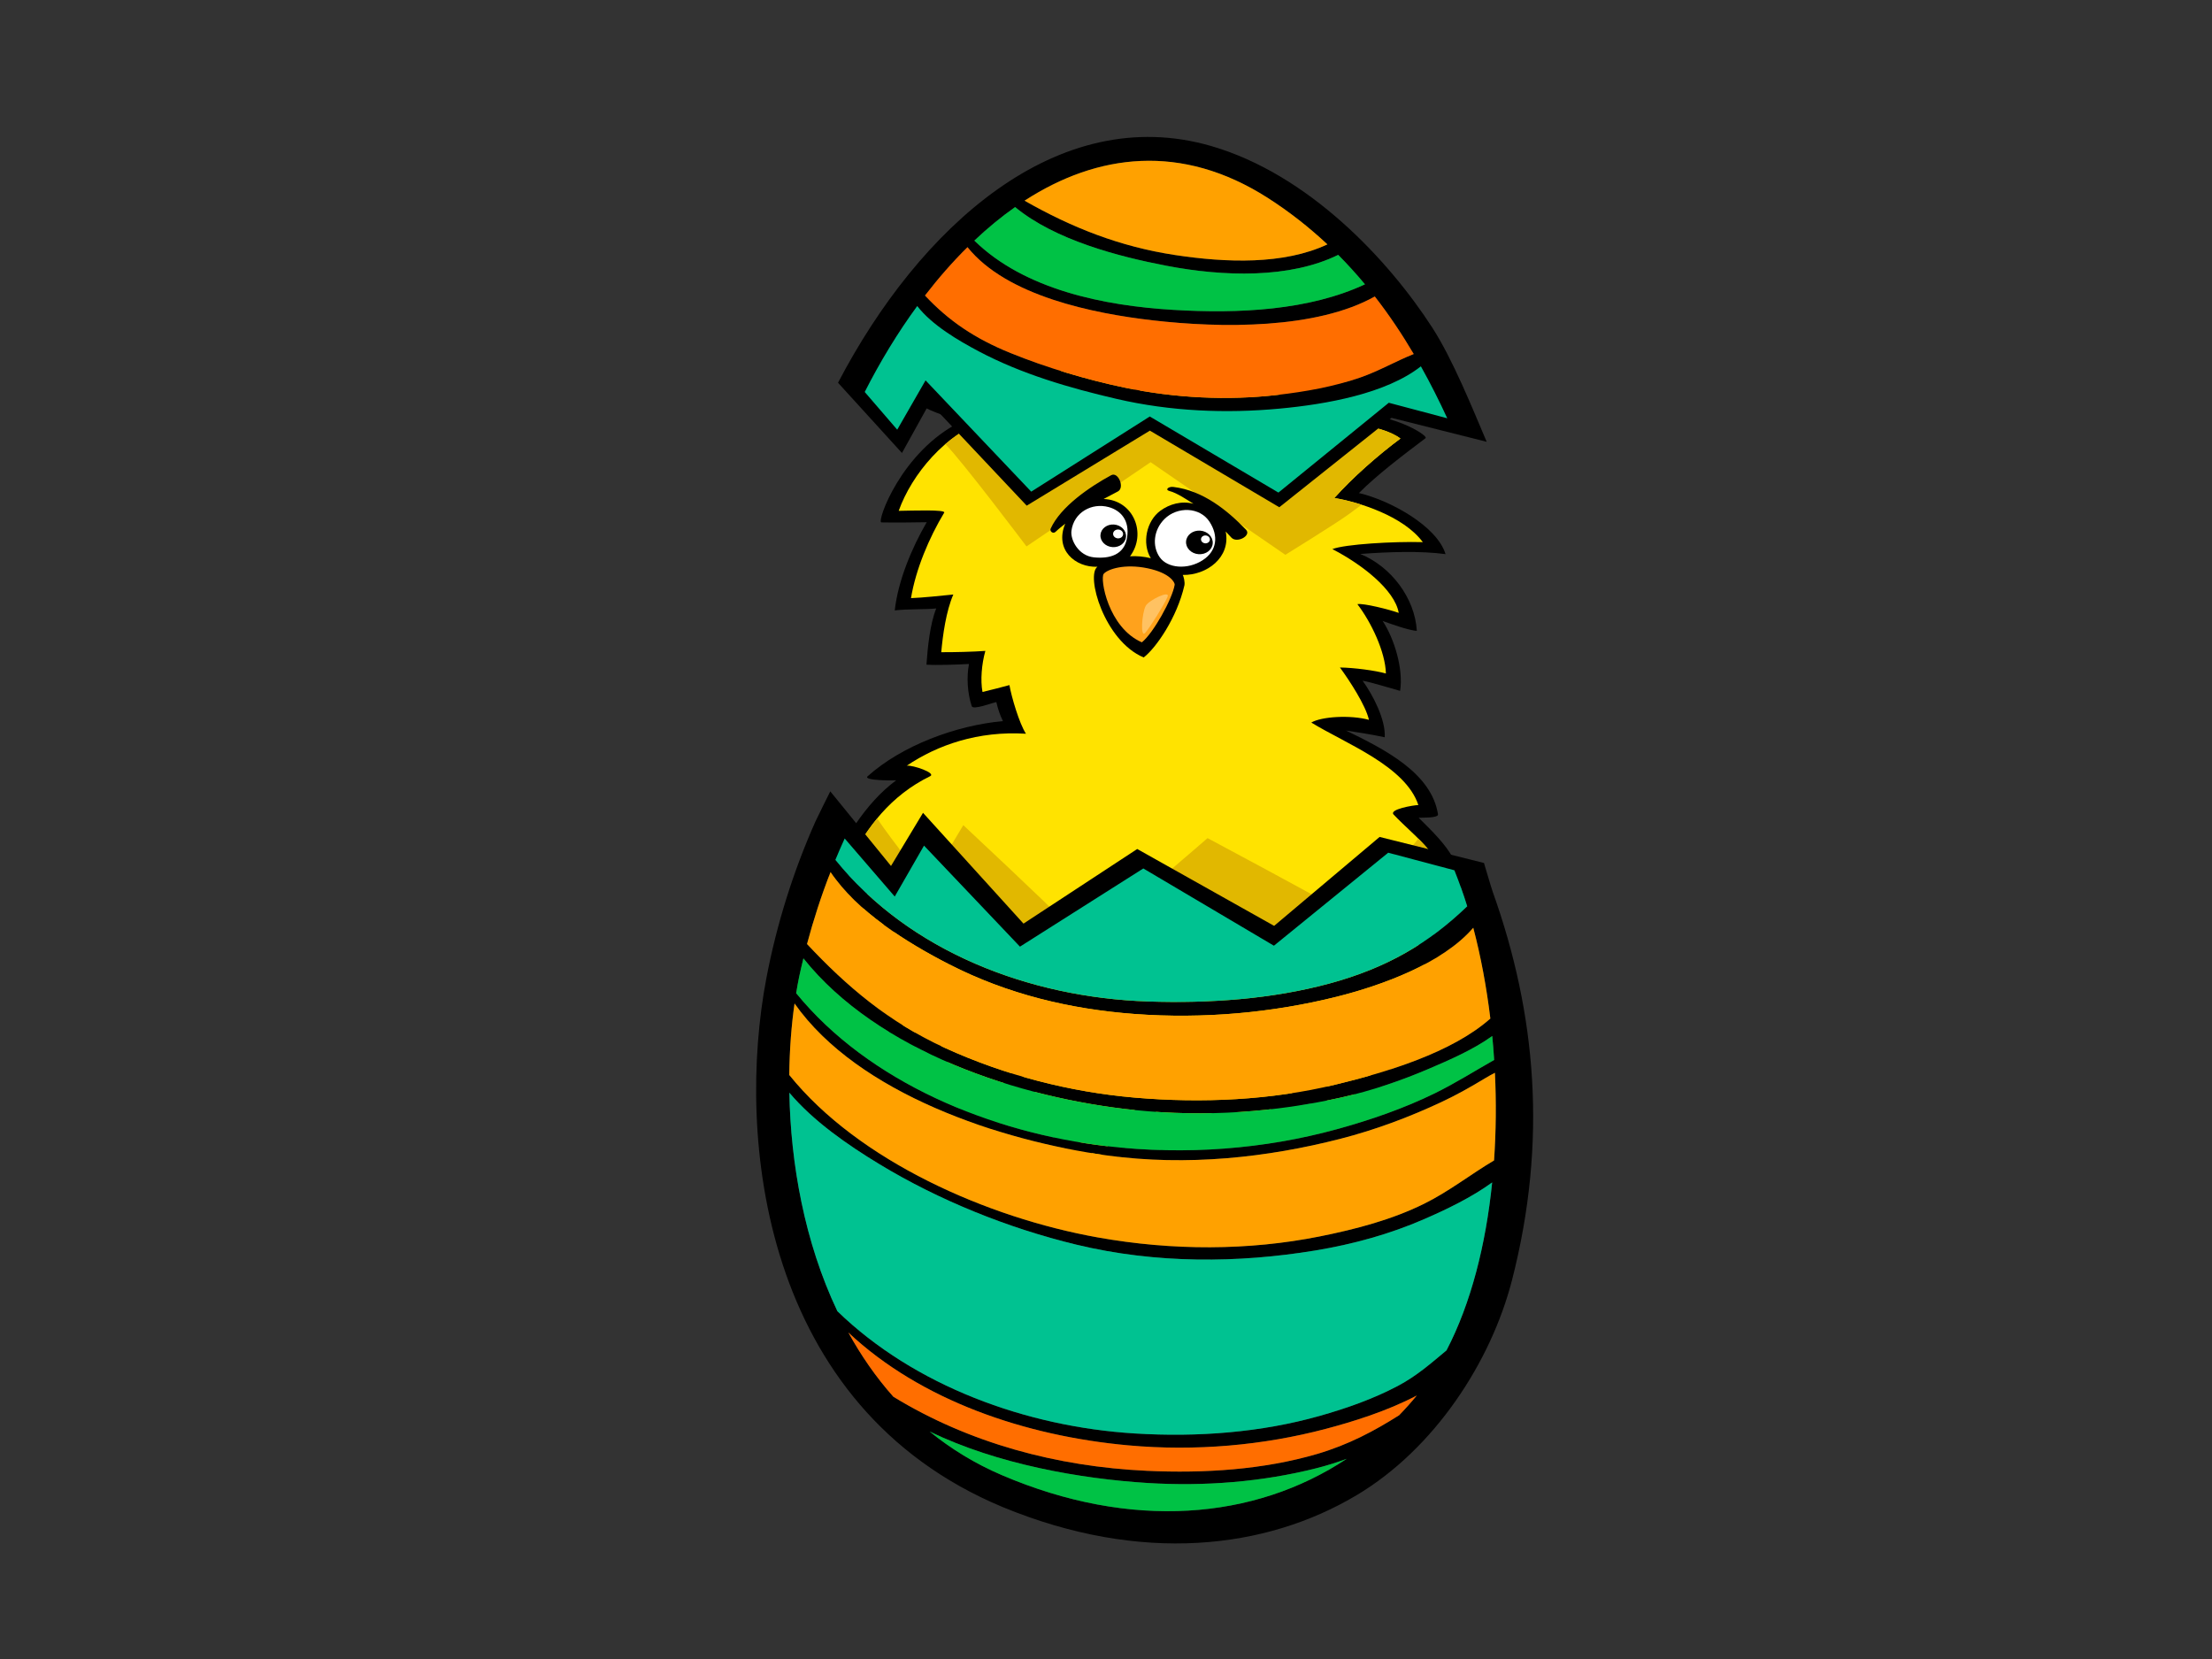 <?xml version="1.0" encoding="utf-8"?>
<!-- Generator: Adobe Illustrator 17.0.0, SVG Export Plug-In . SVG Version: 6.00 Build 0)  -->
<!DOCTYPE svg PUBLIC "-//W3C//DTD SVG 1.1//EN" "http://www.w3.org/Graphics/SVG/1.1/DTD/svg11.dtd">
<svg version="1.1" id="Layer_1" xmlns="http://www.w3.org/2000/svg" xmlns:xlink="http://www.w3.org/1999/xlink" x="0px" y="0px"
	 width="800px" height="600px" viewBox="0 0 800 600" enable-background="new 0 0 800 600" xml:space="preserve">
<rect x="0" y="0" width="800" height="600" fill="#333333" stroke="none"/>
<g>
	<path d="M513.079,295.75c1.11-0.059,7.214,0.162,6.994-1.24c-2.352-14.94-19.224-23.468-33.277-30.306
		c3.603,0.542,9.203,1.398,14.015,2.444c0.375-6.363-4.318-15.382-8.002-20.448c2.609,0.398,10.713,2.865,13.558,3.662
		c1.253-7.847-2.076-18.855-6.315-25.293c1.636,0.607,9.646,3.539,12.37,3.58c-0.733-11.952-9.348-23.249-20.459-27.798
		c10.174-0.77,21.893-1.172,30.842,0.06c-3.114-10.203-20.164-19.493-31.327-22.095c6.39-6.498,16.665-14.242,24.081-19.834
		c1.295-0.973-13.792-10.31-28.898-8.214c3.637-2.999,12.32-7.824,16.658-9.967c1.738-0.862-3.766-1.566-5.769-1.701
		c-9.41-0.625-18.428-0.904-27.367,0.843c3.789-3.8,10.678-8.928,15.422-11.987c1.267-0.815-12.657-6.915-26.442-5.581
		c-12.59-9.512-35.313-2.807-44.802,8.405c-12.696-8.872-51.036-10.767-48.784-9.453c4.88,2.844,10.262,9.235,13.297,13.331
		c-14.892-0.581-33.277,4.409-45.166,12.142c-1.547,1.006,10.522,4.926,13.825,6.222c-21.595,10.559-30.569,36.373-28.782,36.409
		c4.625,0.099,11.799,0.021,16.409-0.062c-5.414,9.301-10.391,21.272-11.556,31.883c4.979-0.556,10.919-0.27,15.002-0.703
		c-2.293,5.741-3.088,14.049-3.539,20.336c3.392,0.238,11.045,0.005,15.383-0.25c-0.9,4.632-0.598,10.439,0.992,15.259
		c0.481,1.454,6.976-1.078,8.9-1.477c0.545,2.4,1.293,4.66,2.383,6.876c-17.089,1.575-36.623,8.895-48.941,19.97
		c-1.708,1.54,8.922,1.547,10.322,1.454c-11.22,8.286-19.324,22.027-24.816,34.277c-0.695,1.552,9.902,0.012,13.052-1.214
		c-4.983,7.958-8.039,18.519-6.51,28.183c0.257,1.632,9.87-1.903,12.793-3.136c0.159,9.637-0.308,19.218,1.629,28.828
		c1.723,8.556,7.518,11.954,13.907,8.007c3.726,11.912,10.521,23.28,21.217,31.48c1.48,1.13,3.453,0.723,4.429-0.654
		c2.902-4.118,5.399-8.409,7.842-12.743c8.34,10.64,17.067,21.029,28.218,29.548c1.482,1.133,3.484,0.708,4.44-0.684
		c4.252-6.178,9.046-12.032,13.509-18.092c2.047,5.17,3.989,11.407,10.912,10.973c6.458-0.402,11.715-5.859,16.825-9.914
		c-0.043,1.397-0.225,2.809-0.783,4.445c-0.648,1.907,1.815,3.498,3.739,2.986c11.965-3.189,20.297-10.863,29.606-17.627
		c0.033,2.498-0.023,4.986-0.18,7.509c-0.085,1.314,1.682,2.616,3.106,2.437c18.769-2.388,27.305-18.475,30.575-33.944
		c3.024,1.834,7.166,0.915,10.975-4.422c9.342-13.084-1.271-30.271-4.745-44.642c2.487,1.493,10.842,5.648,11.609,4.231
		C532.686,314.691,522.669,305.262,513.079,295.75z"/>
	<path fill="#FFE300" d="M514.539,363.952c-0.748,1.711-1.878,3.18-3.394,4.408c-2.623,2.152-2.058-5.55-2.052-5.996
		c0.046-2.947-5.595-3.241-5.83-0.311c-1.141,13.996-6.256,34.579-23.419,39.001c0.125-3.138,0.151-6.256-0.165-9.424
		c-0.188-1.87-2.734-3.204-4.539-2.018c-9.405,6.178-17.199,14.27-27.912,18.526c0.12-2.01-0.007-4.016-0.093-6.261
		c-0.076-2-2.673-3.005-4.475-2.04c-4.66,2.496-8.491,6.198-12.743,9.171c-8.482,5.935-10.072-4.82-13.253-9.733
		c-1.158-1.792-3.91-1.304-4.939,0.189c-4.592,6.688-9.817,12.993-14.568,19.588c-10.803-8.823-19.26-19.401-27.553-30.095
		c-1.205-1.554-3.947-1.564-4.917,0.157c-2.596,4.619-5.154,9.227-8.063,13.679c-9.592-8.387-15.283-19.539-18.222-31.051
		c-0.473-1.861-3.504-2.373-4.807-1.007c-3.48,3.655-5.54,4.65-7.29-0.463c-1.361-3.984-1.572-8.308-1.859-12.417
		c-0.5-7.21-0.819-16.496-1.117-23.704c-0.081-1.922-9.116,2.584-12.109,3.457c-0.098-9.34,3.796-19.249,8.314-26.03
		c0.991-1.481-9.425-0.532-12.503,0.422c6.387-12.797,15.137-24.317,29.371-31.284c2.281-1.12-6.156-4.05-8.46-3.797
		c11.172-7.516,25.803-12.625,43.111-11.556c-2.406-3.652-5.284-13.483-5.977-17.592c-1.738,0.479-7.784,2.063-9.743,2.49
		c-0.798-4.165-0.31-10.126,1.031-14.853c-4.235,0.315-11.711,0.51-15.95,0.468c0.546-6.14,1.749-14.87,4.366-20.863
		c-4.24,0.423-11.054,1.157-15.31,1.307c1.714-10.349,6.493-21.75,12.009-30.909c0.723-1.197-11.598-0.728-16.456-0.659
		c4.722-13.226,17.024-28.071,31.997-32.892c-3.34-1.579-9.811-4.269-13.279-5.536c11.512-6.249,28.143-9.541,41.642-8.286
		c1.674,0.155-5.924-10.34-10.029-13.513c12.569,0.656,26.835,4.3,36.608,9.237c-2.953,5.181-1.537,12.672-0.532,9.72
		c3.857-11.32,23.716-26.095,41.125-21.209c-5.818,2.906-8.247,11.131-6.364,9.427c9.365-8.464,22.254-6.296,31.35-3.32
		c-5.938,3.925-18.122,17.521-16.306,16.944c8.063-2.559,19.798-3.275,28.074-2.97c-5.63,3.215-10.582,6.835-15.067,11.672
		c8.34-1.777,24.856-0.932,32.251,4.578c-7.937,5.874-17.468,14.244-23.906,21.511c8.428,1.347,24.959,6.423,31.988,15.953
		c-10.546-0.287-28.08,0.729-32.714,2.522c10.543,5.411,22.582,14.723,24.009,23.074c-3.234-1.182-12.875-3.613-14.951-3.159
		c5.039,6.584,10.114,17.286,10.314,25.073c-3.786-1.066-11.515-2.112-16.623-2.169c3.339,4.553,9.297,13.624,10.487,18.931
		c-6.776-1.856-17.225-1.172-20.852,0.976c12.474,7.659,33.991,15.67,38.726,29.835c-1.874,0.056-10.729,1.557-8.948,3.449
		c7.821,8.296,20.256,16.511,17.307,27.695c-3.041-2.381-15.005-5.969-14.788-3.883c0.917,8.965,4.919,18.21,7.681,26.847
		C516.175,351.385,517.039,357.931,514.539,363.952z"/>
	<path fill="#E1B800" d="M385.384,138.036c-13.498-1.255-30.129,2.037-41.642,8.286c3.468,1.266,9.939,3.957,13.279,5.536
		c-5.482,1.765-10.599,4.881-15.123,8.762c5.956,5.927,29.353,36.998,29.353,36.998l44.88-30.46l48.731,33.497
		c0,0,17.798-10.989,22.727-14.539c1.635-1.178,3.252-2.38,4.873-3.579c-3.73-1.195-7.209-1.997-9.875-2.423
		c6.438-7.267,15.969-15.637,23.906-21.511c-7.395-5.51-23.911-6.355-32.251-4.578c4.485-4.837,9.437-8.457,15.067-11.672
		c-8.275-0.305-20.011,0.411-28.074,2.97c-1.815,0.577,10.369-13.019,16.306-16.944c-9.096-2.975-21.985-5.143-31.35,3.32
		c-1.883,1.704,0.547-6.521,6.364-9.427c-17.41-4.886-37.268,9.889-41.125,21.209c-1.005,2.952-2.421-4.539,0.532-9.72
		c-9.773-4.937-24.038-8.581-36.608-9.237C379.46,127.696,387.058,138.191,385.384,138.036z"/>
	<path fill="#E1B800" d="M512.956,303.303c-3.212,4.082-19.648,24.996-26.378,26.496c-2.044,0.456-5.035-2.201-6.568-3.167
		c-4.182-2.63-43.283-23.518-43.283-23.518s-26.19,22.807-37.806,31.782c-1.677,1.297-5.381,5.173-8.042,4.263
		c-3.121-1.061-4.898-4.596-7.006-6.908c-4.159-4.56-35.477-33.829-35.477-33.829s-9.965,16.558-12.596,21.218
		c-0.371,0.659-13.142-15.557-18.558-23.601c-4.035,4.888-7.376,10.282-10.21,15.959c3.078-0.954,13.493-1.902,12.503-0.422
		c-4.518,6.781-8.412,16.69-8.314,26.03c2.993-0.873,12.028-5.379,12.109-3.457c0.298,7.207,0.617,16.494,1.117,23.704
		c0.288,4.109,0.499,8.433,1.859,12.417c1.749,5.114,3.81,4.119,7.29,0.463c1.303-1.366,4.334-0.853,4.807,1.007
		c2.939,11.513,8.631,22.664,18.222,31.051c2.909-4.452,5.467-9.061,8.063-13.679c0.97-1.721,3.712-1.711,4.917-0.157
		c8.292,10.693,16.75,21.272,27.553,30.095c4.751-6.594,9.976-12.9,14.568-19.588c1.029-1.493,3.78-1.981,4.939-0.189
		c3.181,4.913,4.771,15.668,13.253,9.733c4.252-2.974,8.083-6.676,12.743-9.171c1.802-0.966,4.399,0.039,4.475,2.04
		c0.086,2.246,0.213,4.251,0.093,6.261c10.713-4.256,18.507-12.348,27.912-18.526c1.805-1.187,4.351,0.147,4.539,2.018
		c0.316,3.167,0.29,6.286,0.165,9.424c17.163-4.423,22.278-25.005,23.419-39.001c0.235-2.93,5.876-2.635,5.83,0.311
		c-0.006,0.446-0.571,8.149,2.052,5.996c1.516-1.228,2.646-2.697,3.394-4.408c2.501-6.021,1.636-12.566-0.316-18.695
		c-2.762-8.637-6.764-17.881-7.681-26.847c-0.217-2.086,11.746,1.503,14.788,3.883C523.259,314.975,518.597,308.932,512.956,303.303
		z"/>
	<path d="M450.634,191.574c-6.742-6.992-15.478-14.148-26.26-15.465c-1.831-0.226-3.122,1.041-1.429,1.47
		c2.809,0.715,6.355,3.198,8.702,4.616c-4.365-1.137-8.654,0.099-11.977,2.518c-5.048,3.677-6.753,11.783-3.46,17.172
		c-2.475-0.603-5.013-0.854-7.52-0.697c6.077-8.079,1.425-20.291-9.551-20.725c1.7-0.911,3.411-1.818,5.152-2.721
		c2.574-1.336,0.133-7.266-2.427-5.874c-7.813,4.25-18.266,11.374-21.879,19.322c-0.43,0.945,0.863,2.015,1.757,1.163
		c1.119-1.069,2.325-2.004,3.518-2.96c-3.968,9.392,3.606,15.921,11.656,15.579c-4.296,3.013,2.387,26.803,16.713,32.804
		c4.491-3.448,12.041-14.367,14.724-26.05c0.256-1.116-0.273-3.344-0.614-3.79c8.726,0.167,17.438-6.357,15.548-15.718
		c0.694,0.739,1.38,1.479,2.057,2.214C447.349,196.603,452.693,193.711,450.634,191.574z"/>
	<path fill="#FFFFFF" d="M395.634,201.574c-5.61-0.57-8.549-6.335-8.135-9.581c0.854-6.717,7.38-10.272,13.491-8.594
		c4.36,1.199,7.649,4.821,6.625,11.079C406.587,200.738,401.246,202.145,395.634,201.574z"/>
	<path fill="#FFA21C" d="M412.971,232.306c-12.229-5.309-15.223-23.09-13.799-24.774c1.423-1.682,7.514-3.752,15.874-2.005
		c8.359,1.748,9.898,5.305,9.794,5.951C423.983,216.68,417.114,228.984,412.971,232.306z"/>
	<path fill="#FFFFFF" d="M434.912,202.64c-5.376,3.456-12.61,2.95-15.466-1.086s-2.241-9.959,1.741-13.882
		c4.611-4.544,12.758-4.385,16.274,1.055C440.66,193.677,440.291,199.185,434.912,202.64z"/>
	<path d="M407.239,194.112c-0.152,2.256-2.342,3.937-4.896,3.758c-2.551-0.18-4.497-2.152-4.345-4.408
		c0.151-2.257,2.344-3.94,4.893-3.76C405.443,189.883,407.39,191.857,407.239,194.112z"/>
	<path d="M438.594,196.511c-0.158,2.351-2.444,4.109-5.104,3.92c-2.661-0.185-4.692-2.247-4.534-4.596
		c0.157-2.352,2.444-4.108,5.105-3.92C436.722,192.101,438.751,194.16,438.594,196.511z"/>
	<path fill="#FFFFFF" d="M437.574,195.192c-0.053,0.783-0.814,1.369-1.7,1.305c-0.888-0.063-1.565-0.748-1.513-1.53
		c0.051-0.787,0.815-1.372,1.704-1.309C436.952,193.722,437.628,194.405,437.574,195.192z"/>
	<path fill="#FFFFFF" d="M406.186,193.234c-0.059,0.884-0.918,1.541-1.916,1.47c-0.998-0.07-1.76-0.84-1.7-1.725
		c0.057-0.883,0.917-1.54,1.915-1.471C405.483,191.579,406.245,192.351,406.186,193.234z"/>
</g>
<g>
	<path d="M326.206,163.826l10.06-18.154l35.054,37.205l44.549-27.134l46.807,27.711l40.601-32.331l34.401,8.661
		c-5.197-12.209-12.269-29.84-19.705-41.344c-15.822-24.472-44.696-55.395-79.922-65.624
		c-55.621-16.149-105.637,29.448-134.966,85.606L326.206,163.826z M458.377,71.49c7.987,5.099,15.163,10.788,21.7,16.892
		c-15.825,7.406-36.484,6.671-55.117,3.849c-20.041-3.042-37.389-9.948-54.414-19.652C396.933,55.481,427.35,51.713,458.377,71.49z
		 M367.131,74.89c14.439,11.958,37.578,17.941,54.729,21.223c20.637,3.969,44.615,4.677,62.118-3.936
		c3.416,3.43,6.626,6.988,9.686,10.648c-20.198,9.428-45.601,10.691-69.502,9.234c-24.812-1.504-53.578-7.249-71.777-25.042
		C357.123,82.536,362.042,78.458,367.131,74.89z M349.909,89.393c14.21,17.739,45.675,23.993,66.802,26.442
		c25.16,2.921,59.466,3.192,80.507-8.609c5.186,6.655,9.832,13.634,14.078,20.811c-6.565,2.616-12.531,6.13-19.333,8.489
		c-9.489,3.291-19.771,5.141-30.135,6.322c-17.818,2.04-36.902,1.146-55.202-2.683c-13.964-2.93-27.787-7.092-41.106-12.467
		c-12.957-5.224-22.481-11.731-30.984-20.821C339.392,100.589,344.514,94.72,349.909,89.393z"/>
	<path fill="#FFA100" d="M480.077,88.382c-6.537-6.104-13.713-11.793-21.7-16.892c-31.026-19.777-61.444-16.009-87.831,1.089
		c17.025,9.703,34.373,16.609,54.414,19.652C443.593,95.053,464.252,95.788,480.077,88.382z"/>
	<path fill="#00C245" d="M493.664,102.825c-3.06-3.66-6.27-7.219-9.686-10.648c-17.503,8.613-41.481,7.905-62.118,3.936
		c-17.151-3.282-40.29-9.264-54.729-21.223c-5.09,3.568-10.008,7.646-14.746,12.126c18.199,17.793,46.965,23.538,71.777,25.042
		C448.063,113.516,473.466,112.254,493.664,102.825z"/>
	<path fill="#FF6E00" d="M406.625,140.166c18.301,3.829,37.385,4.723,55.202,2.683c10.364-1.182,20.647-3.031,30.135-6.322
		c6.802-2.358,12.768-5.873,19.333-8.489c-4.246-7.177-8.892-14.156-14.078-20.811c-21.04,11.8-55.347,11.53-80.507,8.609
		c-21.127-2.449-52.591-8.703-66.802-26.442c-5.395,5.327-10.517,11.196-15.373,17.484c8.503,9.09,18.026,15.597,30.984,20.821
		C378.838,133.073,392.661,137.236,406.625,140.166z"/>
	<path fill="#00C291" d="M462.792,147.78c-19.262,1.799-39.364,1.044-59.06-3.539c-16.886-3.913-34.3-8.988-49.765-17.185
		c-7.399-3.919-16.871-9.448-22.24-16.38c-7.048,9.611-13.411,20.105-18.989,31.085l11.755,13.64l10.247-17.834l38.213,40.242
		l42.882-27.179l46.522,27.517l39.917-32.484l21.15,5.613c-2.937-6.357-6.088-12.64-9.542-18.79
		C501.296,142.387,479.625,146.222,462.792,147.78z"/>
</g>
<g>
	<path d="M539.891,322.614c-0.552-1.544-3.191-10.515-3.191-10.515l-37.745-9.409l-38.142,32.162l-49.517-27.8l-41.132,26.986
		l-36.339-40.068l-11.581,19.215l-21.962-26.983c0,0-4.777,9.575-5.379,10.93c-7.992,17.965-14.057,37.256-17.769,56.822
		c-10.868,57.26-1.771,154.789,85.57,191.121c50.036,20.627,95.139,15.253,127.979-4.344c28.12-16.788,48.566-48.163,56.173-77.816
		C559.751,412.654,555.552,366.482,539.891,322.614z M322.644,328.311l10.782-10.22l33.544,30.661l45.125-19.622l52.713,23.711
		l37.936-35.567l25.621,3.694c0.793,2.214,1.554,4.479,2.27,6.808c-13.914,13.356-28.873,22.235-49.842,27.933
		c-20.642,5.587-43.24,7.242-65.653,6.487c-42.88-1.441-85.707-18.024-112.292-50.369L322.644,328.311z M300.379,315.362
		c9.48,14.239,27.576,25.545,42.853,33.375c21.224,10.875,43.882,16.244,67.034,17.977c25.051,1.876,50.109-0.468,73.189-6.237
		c16.228-4.065,38.348-12.066,49.37-24.944c2.727,10.331,4.796,21.417,6.18,32.846c-13.951,12.331-37.472,19.426-56.244,23.942
		c-22.961,5.513-47.723,6.771-72.465,4.638c-23.339-2.028-46.774-8.031-68.504-17.945c-20.333-9.274-35.68-22.368-49.925-37.596
		C294.187,332.7,297.016,323.967,300.379,315.362z M289.068,353.067c0.442-2.143,0.983-4.295,1.494-6.462
		c26.867,33.662,78.042,50.59,120.088,54.885c25.38,2.584,50.686,0.721,74.306-4.535c11.174-2.486,21.8-6.134,31.956-10.473
		c7.253-3.104,16.026-6.906,22.782-11.797c0.281,2.878,0.503,5.761,0.686,8.669c-7.122,4.023-13.99,8.384-21.457,12.049
		c-11.13,5.452-23.177,9.627-35.521,13.018c-25.989,7.131-54.484,9.436-82.961,6.122c-42.086-4.866-86.264-23.155-112.505-55.346
		C288.28,357.097,288.653,355.043,289.068,353.067z M362.364,533.514c-9.815-4.197-18.487-9.551-26.145-15.783
		c24.639,11.917,54.719,17.092,78.677,18.602c20.934,1.309,41.765-0.432,61.066-5.295c3.911-0.981,7.583-2.143,11.119-3.449
		C453.654,549.728,409.052,553.477,362.364,533.514z M506.017,511.842c-9.014,5.7-18.336,10.684-29.768,14.033
		c-19.219,5.607-40.454,7.041-61.517,6.06c-32.515-1.515-64.157-9.987-91.642-26.79c-6.329-7.122-11.726-14.949-16.28-23.236
		c26.258,24.65,63.981,37.425,101.148,40.813c24.526,2.236,49.007-0.017,71.458-5.938c9.638-2.54,22.315-6.445,32.991-12.091
		C510.364,507.182,508.233,509.558,506.017,511.842z M523.149,488.381c-5.51,4.582-10.702,9.208-17.59,12.856
		c-8.79,4.648-18.478,8.08-28.419,10.882c-20.961,5.906-43.827,7.732-66.771,6.31c-39.233-2.424-79.641-17.187-107.52-44.218
		c-11.911-25.057-16.896-53.453-17.366-79.018c8.663,10.277,21.062,18.867,32.491,25.797c21.621,13.128,46.672,23.204,71.245,29.139
		c28.935,6.987,58.704,6.685,86.367,2.143c13.852-2.28,27.132-5.974,39.423-11.328c8.042-3.486,17.202-7.872,24.65-13.299
		C537.371,450.133,532.014,471.375,523.149,488.381z M540.346,419.69c-8.539,5.055-16.26,11.213-25.382,15.71
		c-11.602,5.719-24.52,9.142-37.778,11.792c-25.589,5.107-53.109,5.183-80.224,0.329c-39.723-7.105-86.394-27.545-111.516-58.743
		c0.107-9.169,0.771-17.891,1.911-25.861c22.967,32.662,74.596,49.685,113.153,54.98c28.843,3.937,57.834,0.738,84.183-6.011
		c12.8-3.288,24.992-7.869,36.54-13.278c5.52-2.579,10.748-5.536,15.847-8.624c1.203-0.736,2.398-1.37,3.579-1.998
		C541.171,398.558,541.065,409.207,540.346,419.69z"/>
	<path fill="#00C291" d="M415.14,362.197c22.413,0.755,45.011-0.9,65.653-6.487c20.969-5.697,35.928-14.577,49.842-27.933
		c-1.398-4.555-2.966-8.867-4.621-13.028l-23.953-6.357l-41.332,33.635l-47.231-27.94l-44.614,28.278l-34.703-36.543l-10.587,18.423
		l-18.104-21.002c-1.161,2.564-2.295,5.141-3.368,7.744C328.653,343.901,371.881,360.74,415.14,362.197z"/>
	<path fill="#FFA100" d="M483.456,360.478c-23.08,5.769-48.138,8.112-73.189,6.237c-23.152-1.733-45.811-7.102-67.034-17.977
		c-15.277-7.83-33.373-19.137-42.853-33.375c-3.363,8.605-6.193,17.337-8.512,26.055c14.246,15.229,29.592,28.322,49.925,37.596
		c21.73,9.914,45.166,15.918,68.504,17.945c24.742,2.133,49.504,0.875,72.465-4.638c18.772-4.516,42.294-11.61,56.244-23.942
		c-1.384-11.429-3.453-22.515-6.18-32.846C521.804,348.412,499.684,356.413,483.456,360.478z"/>
	<path fill="#00C245" d="M484.956,396.954c-23.619,5.256-48.926,7.119-74.306,4.535c-42.046-4.295-93.221-21.223-120.088-54.885
		c-0.511,2.167-1.052,4.32-1.494,6.462c-0.415,1.976-0.788,4.03-1.133,6.129c26.241,32.191,70.419,50.479,112.505,55.346
		c28.477,3.314,56.972,1.01,82.961-6.122c12.345-3.39,24.391-7.565,35.521-13.018c7.467-3.665,14.335-8.026,21.457-12.049
		c-0.184-2.908-0.406-5.79-0.686-8.669c-6.756,4.891-15.529,8.693-22.782,11.797C506.756,390.82,496.13,394.469,484.956,396.954z"/>
	<path fill="#FFA100" d="M521.233,398.607c-11.548,5.408-23.74,9.99-36.54,13.278c-26.349,6.749-55.339,9.948-84.183,6.011
		c-38.556-5.295-90.186-22.319-113.153-54.98c-1.14,7.97-1.804,16.692-1.911,25.861c25.122,31.198,71.793,51.639,111.516,58.743
		c27.115,4.854,54.635,4.778,80.224-0.329c13.258-2.65,26.176-6.072,37.778-11.792c9.122-4.496,16.843-10.654,25.382-15.71
		c0.719-10.483,0.825-21.132,0.313-31.705c-1.182,0.628-2.377,1.262-3.579,1.998C531.98,393.071,526.752,396.028,521.233,398.607z"
		/>
	<path fill="#FF6E00" d="M407.958,522.722c-37.166-3.388-74.889-16.163-101.148-40.813c4.555,8.286,9.952,16.114,16.28,23.236
		c27.485,16.803,59.127,25.275,91.642,26.79c21.063,0.981,42.299-0.453,61.517-6.06c11.431-3.349,20.753-8.333,29.768-14.033
		c2.216-2.285,4.346-4.66,6.39-7.148c-10.677,5.646-23.353,9.551-32.991,12.091C456.965,522.705,432.484,524.958,407.958,522.722z"
		/>
	<path fill="#00C245" d="M414.895,536.333c-23.957-1.51-54.038-6.685-78.677-18.602c7.659,6.232,16.331,11.586,26.145,15.783
		c46.688,19.963,91.29,16.214,124.717-5.925c-3.536,1.307-7.208,2.469-11.119,3.449
		C456.661,535.902,435.829,537.643,414.895,536.333z"/>
	<path fill="#00C291" d="M475.585,452.273c-27.663,4.543-57.432,4.844-86.367-2.143c-24.573-5.935-49.624-16.011-71.245-29.139
		c-11.429-6.93-23.829-15.521-32.491-25.797c0.471,25.565,5.456,53.96,17.366,79.018c27.879,27.031,68.287,41.794,107.52,44.218
		c22.944,1.422,45.81-0.404,66.771-6.31c9.941-2.802,19.63-6.234,28.419-10.882c6.888-3.648,12.08-8.274,17.59-12.856
		c8.866-17.006,14.222-38.249,16.51-60.736c-7.448,5.428-16.608,9.814-24.65,13.299
		C502.717,446.298,489.438,449.993,475.585,452.273z"/>
</g>
<path fill="#FFC262" d="M414.371,219.097c1.046-1.972,9.111-5.968,7.855-3.142c-1.256,2.827-6.126,10.681-8.012,12.88
	C412.329,231.035,412.956,221.767,414.371,219.097z"/>
</svg>
